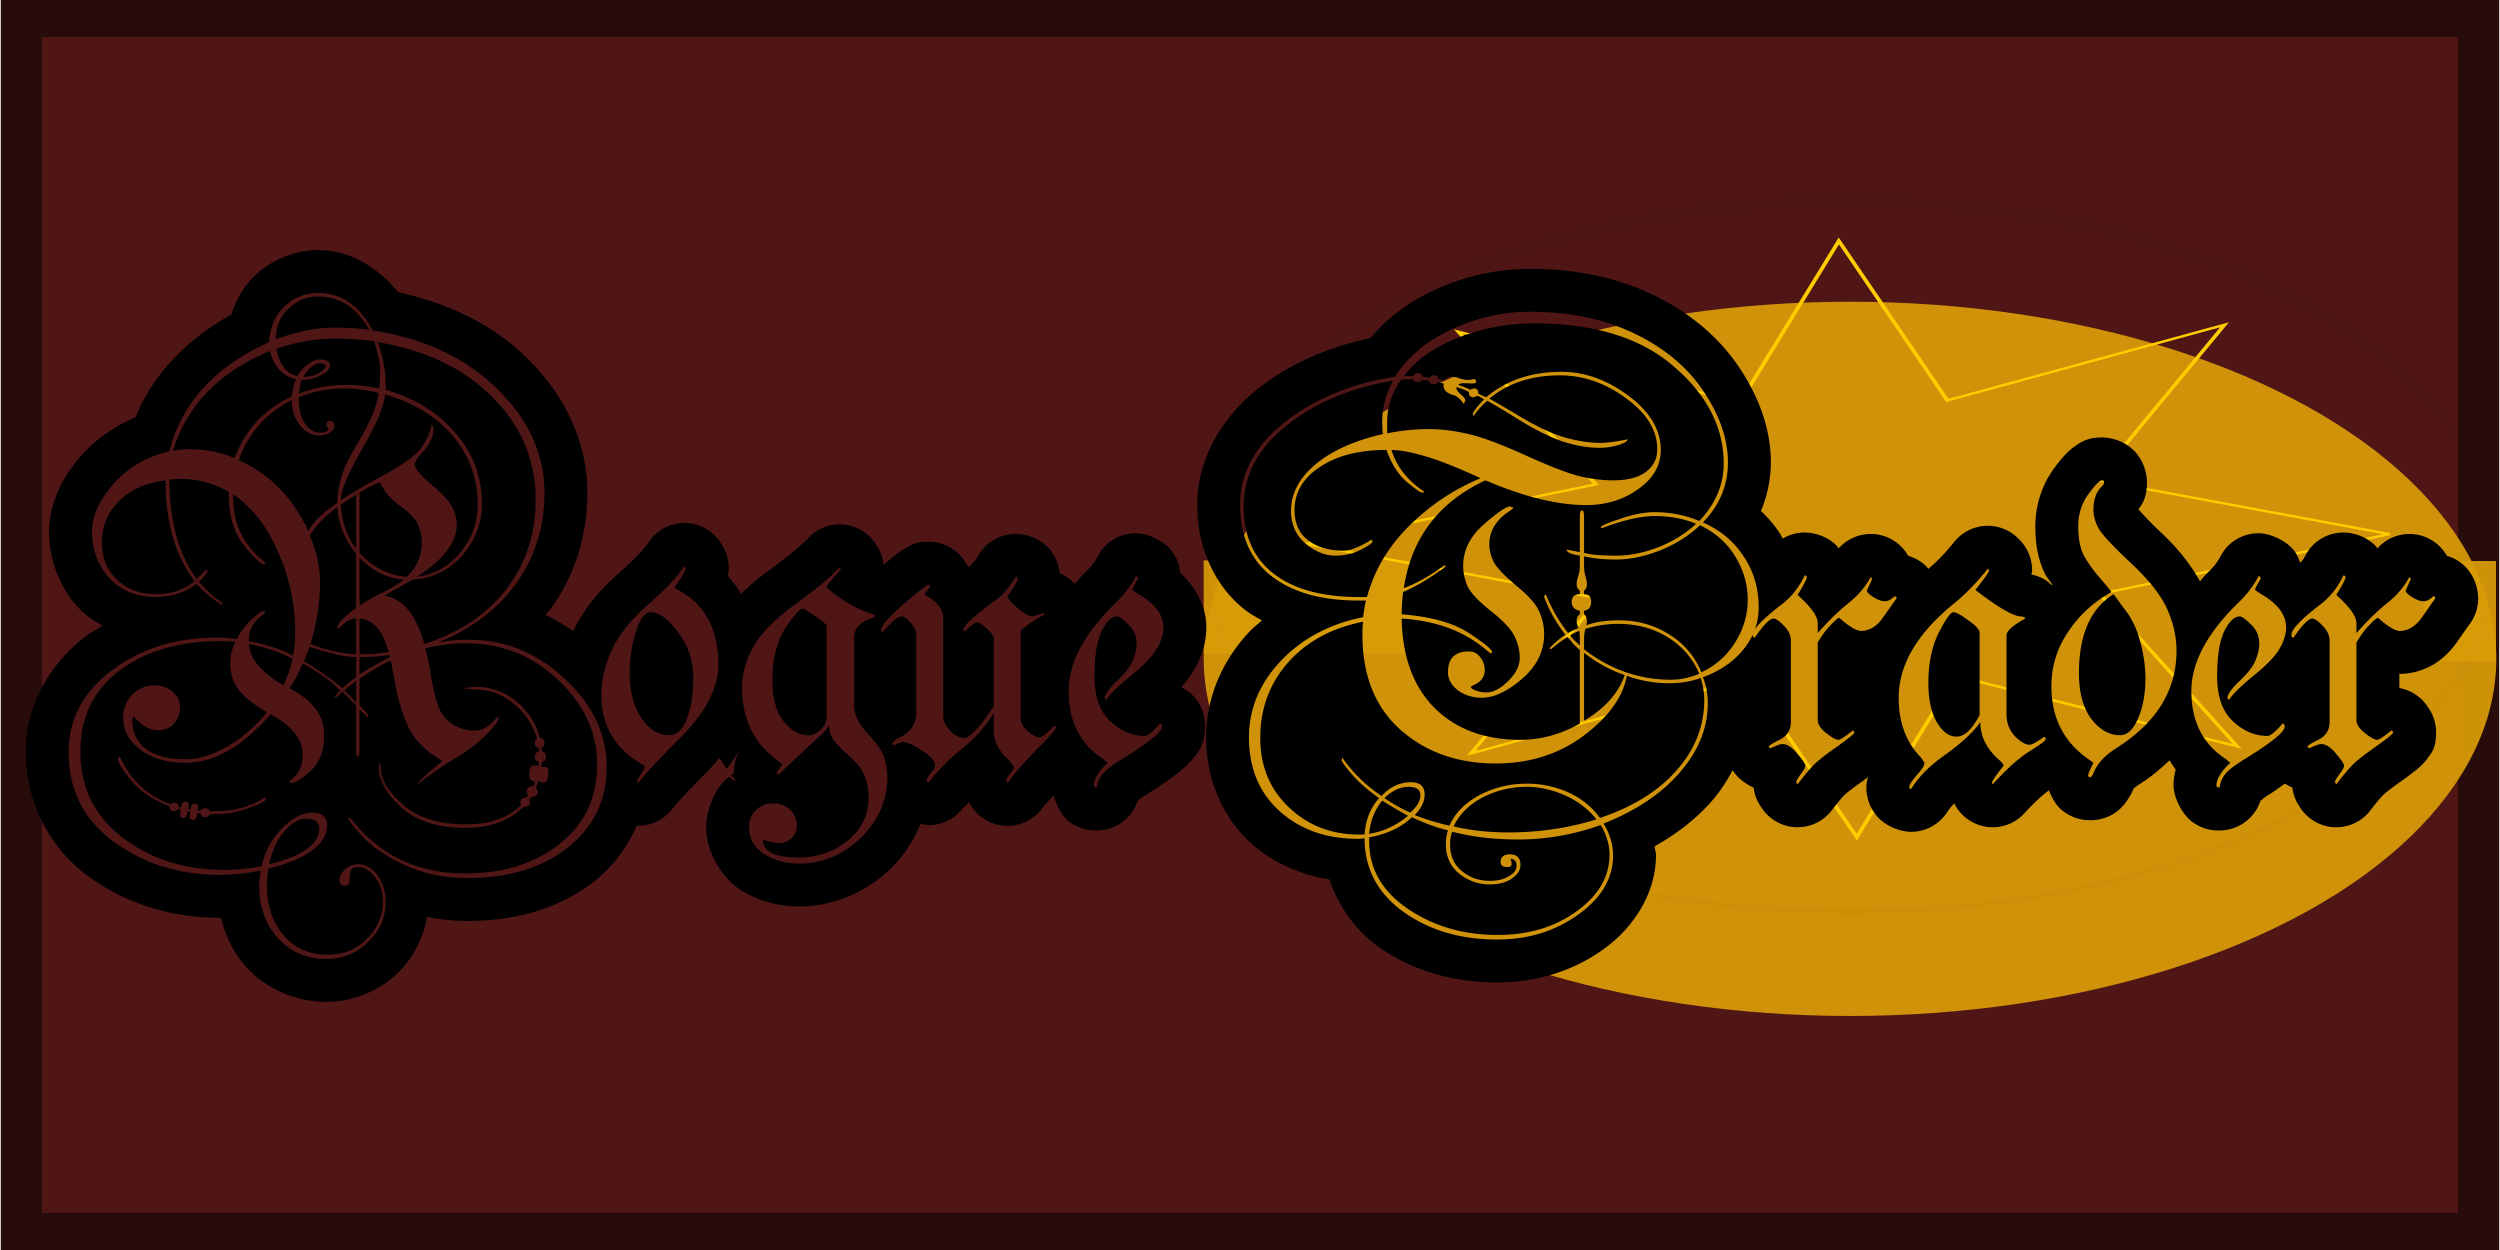 <?xml version="1.0" encoding="UTF-8" standalone="no"?>
<!-- Created with Inkscape (http://www.inkscape.org/) -->

<svg
   xmlns:osb="http://www.openswatchbook.org/uri/2009/osb"
   xmlns:dc="http://purl.org/dc/elements/1.1/"
   xmlns:cc="http://creativecommons.org/ns#"
   xmlns:rdf="http://www.w3.org/1999/02/22-rdf-syntax-ns#"
   xmlns:svg="http://www.w3.org/2000/svg"
   xmlns="http://www.w3.org/2000/svg"
   xmlns:xlink="http://www.w3.org/1999/xlink"
   xmlns:sodipodi="http://sodipodi.sourceforge.net/DTD/sodipodi-0.dtd"
   xmlns:inkscape="http://www.inkscape.org/namespaces/inkscape"
   width="500mm"
   height="250mm"
   viewBox="0 0 500 250"
   version="1.1"
   id="svg4044"
   inkscape:version="0.92.1 r15371"
   sodipodi:docname="Rogue trader title3 with colour and grey.svg">
  <defs
     id="defs4038">
    <linearGradient
       osb:paint="gradient"
       id="linearGradient3006">
      <stop
         id="stop3002"
         offset="0"
         style="stop-color:#ffbb00;stop-opacity:1;" />
      <stop
         id="stop3004"
         offset="1"
         style="stop-color:#ffbb00;stop-opacity:0;" />
    </linearGradient>
    <linearGradient
       osb:paint="solid"
       id="linearGradient2982">
      <stop
         id="stop2980"
         offset="0"
         style="stop-color:#000000;stop-opacity:1;" />
    </linearGradient>
    <linearGradient
       osb:paint="solid"
       id="linearGradient2948">
      <stop
         id="stop2946"
         offset="0"
         style="stop-color:#ffcc00;stop-opacity:1;" />
    </linearGradient>
    <linearGradient
       osb:paint="solid"
       id="linearGradient2826">
      <stop
         id="stop2824"
         offset="0"
         style="stop-color:#ffd42a;stop-opacity:1;" />
    </linearGradient>
    <linearGradient
       id="linearGradient1242"
       inkscape:collect="always">
      <stop
         id="stop1238"
         offset="0"
         style="stop-color:#000000;stop-opacity:1;" />
      <stop
         id="stop1240"
         offset="1"
         style="stop-color:#000000;stop-opacity:0;" />
    </linearGradient>
    <radialGradient
       gradientUnits="userSpaceOnUse"
       gradientTransform="matrix(1,0,0,0.503,0,66.376)"
       r="17.358"
       fy="133.681"
       fx="125"
       cy="133.681"
       cx="125"
       id="radialGradient1244"
       xlink:href="#linearGradient1242"
       inkscape:collect="always" />
    <meshgradient
       y="127.585"
       x="112.81"
       gradientUnits="userSpaceOnUse"
       id="meshgradient2952"
       inkscape:collect="always">
      <meshrow
         id="meshrow2954">
        <meshpatch
           id="meshpatch2956">
          <stop
             id="stop2958"
             style="stop-color:#ffffff;stop-opacity:1"
             path="c 6.732,-3.366  17.647,-3.366  24.38,0" />
          <stop
             id="stop2960"
             style="stop-color:#ffcc00;stop-opacity:1"
             path="c 6.732,3.366  6.732,8.824  0,12.191" />
          <stop
             id="stop2962"
             style="stop-color:#ffffff;stop-opacity:1"
             path="c -6.732,3.366  -17.647,3.366  -24.38,0" />
          <stop
             id="stop2964"
             style="stop-color:#ffcc00;stop-opacity:1"
             path="c -6.732,-3.366  -6.732,-8.824  0,-12.191" />
        </meshpatch>
      </meshrow>
    </meshgradient>
    <meshgradient
       y="-112.557"
       x="-114.993"
       gradientUnits="userSpaceOnUse"
       id="meshgradient3811"
       inkscape:collect="always">
      <meshrow
         id="meshrow3813">
        <meshpatch
           id="meshpatch3815">
          <stop
             id="stop3817"
             style="stop-color:#ffffff;stop-opacity:1"
             path="l -7.393,-3.365" />
          <stop
             id="stop3819"
             style="stop-color:#ffcc00;stop-opacity:1"
             path="l -2.83,-6.524" />
          <stop
             id="stop3821"
             style="stop-color:#ffffff;stop-opacity:1"
             path="l 0,0" />
          <stop
             id="stop3823"
             style="stop-color:#ffcc00;stop-opacity:1"
             path="l 10.223,9.889" />
        </meshpatch>
        <meshpatch
           id="meshpatch3825">
          <stop
             id="stop3827"
             path="l -2.594,7.697" />
          <stop
             id="stop3829"
             style="stop-color:#ffffff;stop-opacity:1"
             path="l -0.236,-14.221" />
          <stop
             id="stop3831"
             style="stop-color:#ffcc00;stop-opacity:1"
             path="l 0,0" />
        </meshpatch>
        <meshpatch
           id="meshpatch3833">
          <stop
             id="stop3835"
             path="l -2.848,-7.607" />
          <stop
             id="stop3837"
             style="stop-color:#ffcc00;stop-opacity:1"
             path="l 2.612,-6.615" />
          <stop
             id="stop3839"
             style="stop-color:#ffffff;stop-opacity:1"
             path="l 0,0" />
        </meshpatch>
        <meshpatch
           id="meshpatch3841">
          <stop
             id="stop3843"
             path="l -7.277,3.608" />
          <stop
             id="stop3845"
             style="stop-color:#ffffff;stop-opacity:1"
             path="l 9.889,-10.223" />
          <stop
             id="stop3847"
             style="stop-color:#ffcc00;stop-opacity:1"
             path="l 0,0" />
        </meshpatch>
        <meshpatch
           id="meshpatch3849">
          <stop
             id="stop3851"
             path="l 3.365,-7.393" />
          <stop
             id="stop3853"
             style="stop-color:#ffcc00;stop-opacity:1"
             path="l 6.524,-2.83" />
          <stop
             id="stop3855"
             style="stop-color:#ffffff;stop-opacity:1"
             path="l 0,0" />
        </meshpatch>
        <meshpatch
           id="meshpatch3857">
          <stop
             id="stop3859"
             path="l -7.697,-2.594" />
          <stop
             id="stop3861"
             style="stop-color:#ffffff;stop-opacity:1"
             path="l 14.221,-0.236" />
          <stop
             id="stop3863"
             style="stop-color:#ffcc00;stop-opacity:1"
             path="l 0,0" />
        </meshpatch>
        <meshpatch
           id="meshpatch3865">
          <stop
             id="stop3867"
             path="l 7.607,-2.848" />
          <stop
             id="stop3869"
             style="stop-color:#ffcc00;stop-opacity:1"
             path="l 6.615,2.612" />
          <stop
             id="stop3871"
             style="stop-color:#ffffff;stop-opacity:1"
             path="l 0,0" />
        </meshpatch>
        <meshpatch
           id="meshpatch3873">
          <stop
             id="stop3875"
             path="l -3.608,-7.277" />
          <stop
             id="stop3877"
             style="stop-color:#ffffff;stop-opacity:1"
             path="l 10.223,9.889" />
          <stop
             id="stop3879"
             style="stop-color:#ffcc00;stop-opacity:1"
             path="l 0,0" />
        </meshpatch>
        <meshpatch
           id="meshpatch3881">
          <stop
             id="stop3883"
             path="l 7.393,3.365" />
          <stop
             id="stop3885"
             style="stop-color:#ffcc00;stop-opacity:1"
             path="l 2.83,6.524" />
          <stop
             id="stop3887"
             style="stop-color:#ffffff;stop-opacity:1"
             path="l 0,0" />
        </meshpatch>
        <meshpatch
           id="meshpatch3889">
          <stop
             id="stop3891"
             path="l 2.594,-7.697" />
          <stop
             id="stop3893"
             style="stop-color:#ffffff;stop-opacity:1"
             path="l 0.236,14.221" />
          <stop
             id="stop3895"
             style="stop-color:#ffcc00;stop-opacity:1"
             path="l 0,0" />
        </meshpatch>
        <meshpatch
           id="meshpatch3897">
          <stop
             id="stop3899"
             path="l 2.848,7.607" />
          <stop
             id="stop3901"
             style="stop-color:#ffcc00;stop-opacity:1"
             path="l -2.612,6.615" />
          <stop
             id="stop3903"
             style="stop-color:#ffffff;stop-opacity:1"
             path="l 0,0" />
        </meshpatch>
        <meshpatch
           id="meshpatch3905">
          <stop
             id="stop3907"
             path="l 7.277,-3.608" />
          <stop
             id="stop3909"
             style="stop-color:#ffffff;stop-opacity:1"
             path="l -9.889,10.223" />
          <stop
             id="stop3911"
             style="stop-color:#ffcc00;stop-opacity:1"
             path="l 0,0" />
        </meshpatch>
        <meshpatch
           id="meshpatch3913">
          <stop
             id="stop3915"
             path="l -3.365,7.393" />
          <stop
             id="stop3917"
             style="stop-color:#ffcc00;stop-opacity:1"
             path="l -6.524,2.83" />
          <stop
             id="stop3919"
             style="stop-color:#ffffff;stop-opacity:1"
             path="l 0,0" />
        </meshpatch>
        <meshpatch
           id="meshpatch3921">
          <stop
             id="stop3923"
             path="l 7.697,2.594" />
          <stop
             id="stop3925"
             style="stop-color:#ffffff;stop-opacity:1"
             path="l -14.221,0.236" />
          <stop
             id="stop3927"
             style="stop-color:#ffcc00;stop-opacity:1"
             path="l 0,0" />
        </meshpatch>
        <meshpatch
           id="meshpatch3929">
          <stop
             id="stop3931"
             path="l -7.607,2.848" />
          <stop
             id="stop3933"
             style="stop-color:#ffcc00;stop-opacity:1"
             path="l -6.615,-2.612" />
          <stop
             id="stop3935"
             style="stop-color:#ffffff;stop-opacity:1"
             path="l 0,0" />
        </meshpatch>
        <meshpatch
           id="meshpatch3937">
          <stop
             id="stop3939"
             path="l 3.608,7.277" />
          <stop
             id="stop3941"
             style="stop-color:#ffffff;stop-opacity:1"
             path="l -10.223,-9.889" />
          <stop
             id="stop3943"
             style="stop-color:#ffcc00;stop-opacity:1"
             path="l 0,0" />
        </meshpatch>
      </meshrow>
    </meshgradient>
    <meshgradient
       inkscape:collect="always"
       id="meshgradient2683"
       gradientUnits="userSpaceOnUse"
       x="11.76"
       y="57.299">
      <meshrow
         id="meshrow2685">
        <meshpatch
           id="meshpatch2687">
          <stop
             path="c 75.281,0  150.562,0  225.843,0"
             style="stop-color:#ffffff;stop-opacity:1"
             id="stop2689" />
          <stop
             path="c 0,46.148  0,92.297  0,138.446"
             style="stop-color:#666666;stop-opacity:1"
             id="stop2691" />
          <stop
             path="c -75.281,0  -150.562,0  -225.843,0"
             style="stop-color:#ffffff;stop-opacity:1"
             id="stop2693" />
          <stop
             path="c 0,-46.148  0,-92.297  0,-138.446"
             style="stop-color:#666666;stop-opacity:1"
             id="stop2695" />
        </meshpatch>
      </meshrow>
    </meshgradient>
  </defs>
  <sodipodi:namedview
     id="base"
     pagecolor="#ffffff"
     bordercolor="#666666"
     borderopacity="1.0"
     inkscape:pageopacity="0.0"
     inkscape:pageshadow="2"
     inkscape:zoom="0.35000001"
     inkscape:cx="799.77142"
     inkscape:cy="274.90062"
     inkscape:document-units="mm"
     inkscape:current-layer="layer5"
     showgrid="false"
     showborder="true"
     inkscape:showpageshadow="false"
     inkscape:window-width="1920"
     inkscape:window-height="1018"
     inkscape:window-x="-8"
     inkscape:window-y="-8"
     inkscape:window-maximized="1" />
  <g
     inkscape:label="Layer 1"
     inkscape:groupmode="layer"
     id="layer1"
     transform="translate(0,-47)"
     style="display:inline"
     sodipodi:insensitive="true">
    <g
       id="g154">
      <rect
         y="46.512"
         x="0.158"
         height="250.976"
         width="499.685"
         id="rect4729"
         style="fill:#280b0b;stroke-width:0.328" />
      <rect
         y="54.401"
         x="8.388"
         height="235.197"
         width="483.223"
         id="rect4735"
         style="fill:#501616;stroke-width:0.318" />
      <g
         transform="matrix(1.069,0,0,1.069,236.419,34.545)"
         id="g4725">
        <g
           inkscape:label="Layer 1"
           id="layer1-4"
           transform="translate(0,-47)"
           style="display:inline" />
        <g
           id="layer2"
           inkscape:label="Layer 2">
          <g
             id="g4391"
             transform="matrix(7.014,0,0,7.751,-751.796,-843.887)">
            <g
               transform="translate(0,-9.843)"
               id="g3031"
               style="display:inline">
              <g
                 id="g2978"
                 style="fill:#d99c08;fill-opacity:0.93"
                 transform="translate(6.8664551e-4)">
                <g
                   id="g2972"
                   style="fill:#d99c08;fill-opacity:0.93">
                  <ellipse
                     style="fill:#d99c08;fill-opacity:0.93;stroke-width:0.239"
                     id="path317-64-9"
                     cx="125"
                     cy="136.124"
                     rx="17.239"
                     ry="8.62" />
                  <rect
                     style="fill:#d99c08;fill-opacity:0.93;stroke-width:0.265"
                     id="rect385"
                     width="6.222"
                     height="2.255"
                     x="107.76"
                     y="133.748" />
                </g>
                <rect
                   y="133.762"
                   x="140.3"
                   height="2.416"
                   width="1.931"
                   id="rect387"
                   style="fill:#d99c08;fill-opacity:0.93;stroke-width:0.265" />
              </g>
              <ellipse
                 style="opacity:1;fill:url(#meshgradient2952);fill-opacity:1;stroke:url(#radialGradient1244);stroke-width:0.239"
                 id="path317-64"
                 cx="125"
                 cy="133.681"
                 rx="17.239"
                 ry="8.62" />
            </g>
            <path
               transform="matrix(-1.016,0,0,-0.506,-2.277,61.432)"
               d="m -114.993,-112.557 -7.393,-3.365 -2.594,7.697 -2.848,-7.607 -7.277,3.608 3.365,-7.393 -7.697,-2.594 7.607,-2.848 -3.608,-7.277 7.393,3.365 2.594,-7.697 2.848,7.607 7.277,-3.608 -3.365,7.393 7.697,2.594 -7.607,2.848 z"
               inkscape:randomized="0"
               inkscape:rounded="0"
               inkscape:flatsided="false"
               sodipodi:arg2="1.1614875"
               sodipodi:arg1="0.7687884"
               sodipodi:r2="7.1116581"
               sodipodi:r1="14.223316"
               sodipodi:cy="-122.44562"
               sodipodi:cx="-125.21578"
               sodipodi:sides="8"
               id="path3037"
               style="opacity:1;fill:url(#meshgradient3811);fill-opacity:1;fill-rule:nonzero;stroke:#ffcc00;stroke-width:0.112;stroke-miterlimit:4;stroke-dasharray:none;stroke-dashoffset:0;stroke-opacity:1"
               sodipodi:type="star" />
          </g>
        </g>
        <g
           id="layer3"
           inkscape:label="Layer 3" />
      </g>
    </g>
  </g>
  <g
     inkscape:groupmode="layer"
     id="layer5"
     inkscape:label="layer2"
     style="display:inline">
    <g
       id="g248" />
    <path
       id="path266"
       style="fill:url(#meshgradient2683);stroke-width:0.265;fill-opacity:1"
       d="m 186.02,151.11 a 8.82,4.276 0 0 1 -8.82,4.276 8.82,4.276 0 0 1 -8.82,-4.276 8.82,4.276 0 0 1 8.82,-4.276 8.82,4.276 0 0 1 8.82,4.276 z m 33.409,-3.074 a 15.502,10.557 0 0 1 -15.502,10.557 15.502,10.557 0 0 1 -15.502,-10.557 15.502,10.557 0 0 1 15.502,-10.557 15.502,10.557 0 0 1 15.502,10.557 z m -38.487,12.428 a 17.105,15.769 0 0 1 -17.105,15.769 17.105,15.769 0 0 1 -17.105,-15.769 17.105,15.769 0 0 1 17.105,-15.769 17.105,15.769 0 0 1 17.105,15.769 z m -41.694,-16.036 a 10.958,12.294 0 0 1 -10.958,12.294 10.958,12.294 0 0 1 -10.958,-12.294 10.958,12.294 0 0 1 10.958,-12.294 10.958,12.294 0 0 1 10.958,12.294 z m 98.355,-20.045 a 12.294,11.493 0 0 1 -12.294,11.493 12.294,11.493 0 0 1 -12.294,-11.493 12.294,11.493 0 0 1 12.294,-11.493 12.294,11.493 0 0 1 12.294,11.493 z m -51.583,0.935 a 15.769,13.23 0 0 1 -15.769,13.23 15.769,13.23 0 0 1 -15.769,-13.23 15.769,13.23 0 0 1 15.769,-13.23 15.769,13.23 0 0 1 15.769,13.23 z m 27.529,0.668 a 19.511,12.294 0 0 1 -19.511,12.294 19.511,12.294 0 0 1 -19.511,-12.294 19.511,12.294 0 0 1 19.511,-12.294 19.511,12.294 0 0 1 19.511,12.294 z M 197.779,150.843 a 9.488,10.424 0 0 1 -9.488,10.424 9.488,10.424 0 0 1 -9.488,-10.424 9.488,10.424 0 0 1 9.488,-10.424 9.488,10.424 0 0 1 9.488,10.424 z m 36.349,-0.935 a 11.359,8.419 0 0 1 -11.359,8.419 11.359,8.419 0 0 1 -11.359,-8.419 11.359,8.419 0 0 1 11.359,-8.419 11.359,8.419 0 0 1 11.359,8.419 z m -90.872,-26.861 a 10.691,10.424 0 0 1 -10.691,10.424 10.691,10.424 0 0 1 -10.691,-10.424 10.691,10.424 0 0 1 10.691,-10.424 10.691,10.424 0 0 1 10.691,10.424 z m -22.317,30.736 A 35.146,28.999 0 0 1 85.794,182.782 35.146,28.999 0 0 1 50.648,153.783 35.146,28.999 0 0 1 85.794,124.784 a 35.146,28.999 0 0 1 35.146,28.999 z m -41.828,24.455 a 16.838,17.506 0 0 1 -16.838,17.506 16.838,17.506 0 0 1 -16.838,-17.506 16.838,17.506 0 0 1 16.838,-17.506 16.838,17.506 0 0 1 16.838,17.506 z m 2.94,-26.46 A 35.146,28.999 0 0 1 46.906,180.777 35.146,28.999 0 0 1 11.76,151.778 35.146,28.999 0 0 1 46.906,122.78 35.146,28.999 0 0 1 82.052,151.778 Z M 231.455,135.742 a 59.601,15.368 0 0 1 -59.601,15.368 59.601,15.368 0 0 1 -59.601,-15.368 59.601,15.368 0 0 1 59.601,-15.368 59.601,15.368 0 0 1 59.601,15.368 z M 74.835,108.347 A 30.602,23.252 0 0 1 44.233,131.6 30.602,23.252 0 0 1 13.631,108.347 30.602,23.252 0 0 1 44.233,85.095 30.602,23.252 0 0 1 74.835,108.347 Z m 35.347,-2.908 A 42.53,48.141 0 0 1 67.653,153.581 42.53,48.141 0 0 1 25.123,105.44 42.53,48.141 0 0 1 67.653,57.299 42.53,48.141 0 0 1 110.183,105.44 Z" />
  </g>
  <g
     inkscape:groupmode="layer"
     id="layer7"
     inkscape:label="layer3"
     style="display:inline"
     sodipodi:insensitive="true">
    <g
       aria-label="Rogue Trader"
       style="font-style:normal;font-variant:normal;font-weight:normal;font-stretch:extra-condensed;font-size:58.649px;line-height:1.25;font-family:Algerian;-inkscape-font-specification:'Algerian, Extra-Condensed';font-variant-ligatures:normal;font-variant-caps:normal;font-variant-numeric:normal;font-feature-settings:normal;text-align:start;letter-spacing:0px;word-spacing:0px;writing-mode:lr-tb;text-anchor:start;display:inline;fill:#000000;fill-opacity:1;stroke:none;stroke-width:4.322"
       id="text4048"
       transform="translate(2.138,-54.484)">
      <g
         inkscape:groupmode="layer"
         id="layer6"
         inkscape:label="Layer 3" />
      <g
         aria-label="Rogue Trader"
         style="font-style:normal;font-variant:normal;font-weight:normal;font-stretch:normal;font-size:144.561px;line-height:1.25;font-family:Parchment;-inkscape-font-specification:'Parchment, Normal';font-variant-ligatures:normal;font-variant-caps:normal;font-variant-numeric:normal;font-feature-settings:normal;text-align:start;letter-spacing:0px;word-spacing:0px;writing-mode:lr-tb;text-anchor:start;fill:#000000;fill-opacity:1;stroke:none;stroke-width:26.031"
         id="text12">
        <path
           id="path272"
           transform="matrix(0.265,0,0,0.265,-2.138,54.484)"
           style="font-style:normal;font-variant:normal;font-weight:normal;font-stretch:normal;font-size:144.561px;font-family:Parchment;-inkscape-font-specification:'Parchment, Normal';font-variant-ligatures:normal;font-variant-caps:normal;font-variant-numeric:normal;font-feature-settings:normal;text-align:start;writing-mode:lr-tb;text-anchor:start;fill:#000000;stroke-width:98.384"
           d="m 240.438,188.744 c -17.218,4.9e-4 -35.16,7.039 -47.736,18.896 -8.636,8.042 -14.492,18.565 -18.064,29.684 -33.34,18.682 -59.213,44.884 -72.379,77.725 -15.571,6.421 -29.637,16.074 -40.793,28.67 a 32.391,32.391 0 0 0 -0.021,0.023 c -14.292,16.167 -24.396,35.983 -24.396,57.734 0,20.479 7.673,41.241 21.473,56.449 5.365,5.912 11.959,10.465 18.957,14.334 -4.108,2.488 -8.369,4.704 -12.238,7.598 -28.144,21.051 -45.799,53.289 -45.799,87.562 0,37.136 17.349,72.057 47.098,93.861 0.004,0.003 0.009,0.004 0.014,0.008 28.374,20.832 62.829,31.352 99.457,31.352 0.218,0 0.438,-0.039 0.656,-0.039 3.49,13.661 9.589,26.572 19.002,37.051 15.106,16.816 38.112,26.486 60.643,26.486 19.73,0 39.873,-8.17 54.012,-21.955 11.429,-11.023 19.234,-26.255 21.932,-42.15 9.906,1.979 20.107,3.012 30.502,3.012 36.643,0 70.212,-9.514 96.238,-30.287 13.933,-11.121 24.474,-25.542 31.543,-41.539 a 32.391,32.391 0 0 0 26.316,-12.023 c 5.327,-6.623 13.954,-16.008 25.496,-27.381 4.027,-3.968 7.229,-7.852 10.719,-11.752 1.717,2.835 3.465,5.638 5.455,8.283 l 11.074,-15.93 a 32.391,32.391 0 0 0 -5.787,18.477 c 0,0.17 0.113,0.471 0.117,0.648 -0.755,0.517 -1.444,1.092 -2.162,1.646 0.855,1.004 2.026,1.705 2.922,2.674 0.095,0.671 0.212,1.309 0.355,2.021 l -4.6,-3.684 c -0.739,0.615 -1.613,1.103 -2.303,1.758 a 32.391,32.391 0 0 0 -0.59,0.582 c -9.618,9.618 -14.551,24.127 -14.551,36.238 7e-5,17.845 11.103,36.685 25.062,46.219 a 32.391,32.391 0 0 0 0.295,0.207 c 13.292,8.861 29.292,12.902 44.91,12.902 25.566,0 50.563,-10.698 69.006,-28.648 9.824,-9.562 17.404,-21.184 22.537,-33.773 2.096,0.365 4.498,1.064 6.098,1.064 a 32.391,32.391 0 0 0 25.121,-11.945 c 1.867,-2.295 3.464,-3.292 5.285,-5.314 a 32.391,32.391 0 0 0 1.033,1.713 l 1.062,1.602 a 32.391,32.391 0 0 0 53.033,1.344 c 2.171,-2.938 5.907,-6.668 8.746,-9.959 2.157,7.794 6.361,16.325 12.92,20.707 8.693,5.809 15.382,5.854 19.789,5.854 a 32.391,32.391 0 0 0 30.709,-22.219 c 1.655,-1.379 3.863,-3.284 7.221,-5.285 a 32.391,32.391 0 0 0 0.574,-0.355 c 9.912,-6.195 17.667,-11.439 24.287,-16.912 3.31,-2.736 6.356,-5.424 9.699,-9.537 3.343,-4.113 8.984,-9.656 8.984,-23.961 0,-4.407 -0.048,-11.067 -5.816,-19.74 -2.706,-4.069 -7.22,-7.548 -12.084,-10.186 3.391,-3.804 6.666,-7.656 9.434,-12.402 5.524,-9.351 9.529,-20.468 9.529,-32.643 0,-16.613 -8.58,-30.666 -19.738,-41.316 -0.445,-4.534 -1.576,-9.913 -6.363,-16.285 -6.494,-8.644 -19.37,-13.463 -27.092,-13.463 a 32.391,32.391 0 0 0 -28.967,17.9 c -1.533,3.066 -4.395,7.108 -9.346,11.811 a 32.391,32.391 0 0 0 -0.412,0.406 c -2.663,2.622 -4.789,5.43 -7.264,8.121 l -1.012,-1.012 a 32.391,32.391 0 0 0 -10.461,-6.992 c -0.71,-5.895 -2.677,-13.307 -9.064,-19.738 -7.891,-7.945 -18.233,-9.965 -24.176,-9.965 a 32.391,32.391 0 0 0 -27.771,15.723 c -3.178,5.297 -5.802,7.66 -6.451,8.121 a 32.391,32.391 0 0 0 -0.029,0.014 c -0.62,0.441 -0.928,0.779 -1.529,1.211 a 32.391,32.391 0 0 0 -1.852,-3.211 l -1.07,-1.602 a 32.391,32.391 0 0 0 -26.93,-14.387 c -9.626,0 -12.136,2.18 -14.469,3.27 -2.333,1.089 -3.685,1.936 -4.924,2.725 -2.478,1.577 -4.304,2.959 -6.363,4.561 -2.298,1.788 -5.466,4.567 -8.246,6.918 a 32.391,32.391 0 0 0 -5.174,-14.469 l -1.062,-1.602 a 32.391,32.391 0 0 0 -51.193,-3.609 c -2.211,2.487 -12.283,11.46 -27.498,22.617 -8.528,6.171 -16.026,12.391 -22.729,18.971 -2.936,-4.809 -6.206,-9.362 -9.943,-13.516 0.29,-1.807 0.709,-3.062 0.709,-6.016 a 32.391,32.391 0 0 0 -5.457,-17.998 l -1.07,-1.602 a 32.391,32.391 0 0 0 -54.359,0.775 c -1.66,2.644 -8.828,11.097 -20.596,21.414 l 0.186,-0.17 c -15.436,13.322 -27.801,27.918 -35.818,44.729 -0.09,0.188 -0.118,0.394 -0.207,0.582 -6.705,-4.758 -13.72,-8.819 -21.029,-12.305 1.467,-1.862 3.183,-3.514 4.561,-5.449 17.883,-25.126 27.078,-55.263 27.078,-86.803 0,-37.855 -16.853,-73.578 -45.473,-101.568 -25.787,-25.374 -59.356,-41.55 -97.492,-49.746 -14.749,-18.554 -36.401,-31.808 -59.896,-31.809 z m 913.998,14.143 c -24.875,0 -49.448,5.628 -72.564,16.33 a 32.391,32.391 0 0 0 -0.103,0.051 c -18.74,8.757 -34.938,20.883 -47.457,35.943 -31.626,6.679 -60.362,18.978 -84.428,37.779 a 32.391,32.391 0 0 0 -0.096,0.074 c -28.156,22.17 -46.225,53.979 -46.225,88.141 0,30.753 12.547,60.814 36.281,79.215 3.93,3.047 8.294,5.375 12.586,7.824 -3.133,2.748 -6.436,5.294 -9.316,8.334 -20.73,21.881 -32.885,50.349 -32.885,79.902 0,30.468 11.788,59.983 33.971,79.871 16.42,14.721 37.002,23.806 59.107,27.344 6.782,19.926 19.218,37.928 36.613,50.535 a 32.391,32.391 0 0 0 0.119,0.082 c 25.459,18.284 56.647,27.15 89.859,27.15 29.24,0 57.244,-8.401 80.248,-25.031 23.146,-16.563 39.641,-42.711 39.641,-70.844 0,-2.31 -0.797,-4.531 -1.02,-6.83 16.959,-9.575 31.913,-21.068 43.908,-35.062 5.934,-6.924 10.74,-14.52 14.979,-22.367 a 32.391,32.391 0 0 0 9.219,9.346 l 1.604,1.062 a 32.391,32.391 0 0 0 5.012,2.688 32.391,32.391 0 0 0 5.211,13.988 l 1.07,1.594 a 32.391,32.391 0 0 0 52.728,1.484 c 4.967,-6.57 8.918,-10.949 9.774,-11.76 0.864,-0.819 6.009,-5.001 13.568,-10.26 a 32.391,32.391 0 0 0 0.385,-0.273 c 1.432,-1.028 2.308,-1.776 3.557,-2.695 -0.436,2.367 -1.203,3.594 -1.203,7.322 0,5.054 0.84,13.548 7.856,21.955 7.016,8.407 18.928,12.031 25.865,12.031 a 32.391,32.391 0 0 0 26.391,-13.604 l 1.328,-1.869 a 32.391,32.391 0 0 0 0.836,-1.232 c 0.842,-1.307 2.425,-3.056 4.037,-4.797 l 0.066,0.133 a 32.391,32.391 0 0 0 52.914,7.322 c 8.225,-9.034 14.576,-14.437 18.543,-17.332 2.23,5.935 5.497,11.843 10.623,15.693 8.644,6.494 16.284,6.887 21.053,6.887 a 32.391,32.391 0 0 0 26.959,-14.438 l 1.602,-2.408 a 32.391,32.391 0 0 0 3.357,-6.564 c 0.066,-0.061 1.04,-1.454 4.947,-3.887 a 32.391,32.391 0 0 0 0.279,-0.178 c 8.143,-5.187 15.392,-11.266 22.125,-17.709 1.506,2.344 2.953,4.712 4.664,6.902 -0.918,3.659 -1.609,7.532 -1.609,12.031 0,8.611 6.299,22.324 14.992,28.133 8.694,5.809 15.384,5.854 19.791,5.854 a 32.391,32.391 0 0 0 30.709,-22.219 c 1.655,-1.379 3.863,-3.284 7.221,-5.285 a 32.391,32.391 0 0 0 0.574,-0.355 c 4.408,-2.755 7.157,-5.039 10.801,-7.521 l 0.553,0.369 a 32.391,32.391 0 0 0 5.014,2.688 32.391,32.391 0 0 0 5.152,13.906 l 1.062,1.596 a 32.391,32.391 0 0 0 52.787,1.564 c 4.967,-6.569 8.918,-10.949 9.774,-11.76 0.847,-0.802 6.009,-4.996 13.576,-10.26 a 32.391,32.391 0 0 0 0.385,-0.273 c 4.405,-3.16 7.827,-5.705 10.947,-8.283 1.56,-1.289 2.99,-2.472 5.057,-4.629 1.033,-1.078 2.242,-2.314 4.021,-4.945 1.779,-2.631 5.744,-6.079 5.744,-18.596 a 32.391,32.391 0 0 0 -5.455,-17.996 l -1.07,-1.602 a 32.391,32.391 0 0 0 -21.223,-13.879 v -10.756 c 0.175,0.001 0.259,0.053 0.435,0.053 8.96,0 17.583,-2.721 24.412,-6.562 a 32.391,32.391 0 0 0 0.545,-0.311 c 8.355,-4.915 14.274,-11.453 18.877,-18.203 l -0.17,0.25 c 2.751,-3.954 5.873,-8.387 9.367,-13.279 a 32.391,32.391 0 0 0 6.031,-18.824 c 0,-5.943 -1.992,-16.209 -9.885,-24.102 -4.253,-4.253 -9.073,-6.622 -13.656,-8.061 a 32.391,32.391 0 0 0 -0.324,-0.51 l -1.07,-1.602 a 32.391,32.391 0 0 0 -51.113,-3.5 c -0.596,-0.708 -1.003,-1.47 -1.684,-2.146 -7.945,-7.891 -18.151,-9.805 -24.02,-9.805 a 32.391,32.391 0 0 0 -29.307,18.596 c -1.005,2.135 -2.219,2.82 -3.277,4.26 -1.012,-2.798 -1.908,-5.597 -4.281,-8.777 -6.474,-8.677 -19.437,-13.547 -27.158,-13.547 a 32.391,32.391 0 0 0 -28.967,17.902 c -1.525,3.05 -4.395,7.1 -9.354,11.811 a 32.391,32.391 0 0 0 -0.412,0.406 c -2.003,1.972 -3.566,4.095 -5.463,6.105 -7.418,-13.225 -17.101,-25.313 -29.992,-37.367 -9.251,-8.65 -14.356,-14.669 -16.492,-16.883 3.324,-4.176 6.475,-9.735 6.475,-20.285 0,-5.944 -1.992,-16.209 -9.885,-24.102 -7.892,-7.892 -18.158,-9.885 -24.102,-9.885 -11.227,0 -16.349,3.884 -19.82,6.236 -3.471,2.352 -5.468,4.321 -7.301,6.201 -3.667,3.76 -6.402,7.332 -9.5,11.605 a 32.391,32.391 0 0 0 -0.09,0.117 c -8.807,12.267 -13.545,27.699 -13.545,42.639 0,11.916 1.365,23.453 6.769,35.033 a 32.391,32.391 0 0 0 0.582,1.189 c 1.479,2.859 3.773,5.36 5.521,8.082 -0.147,0.15 -0.258,0.33 -0.404,0.48 -2.278,-2.199 -4.514,-3.973 -6.416,-4.924 -3.783,-1.891 -6.59,-2.72 -8.969,-3.182 0.093,-1.448 0.457,-1.448 0.457,-3.336 a 32.391,32.391 0 0 0 -9.559,-22.98 l -1.07,-1.062 a 32.391,32.391 0 0 0 -48.16,2.797 c -6.881,8.637 -13.453,15.22 -19.576,20.309 -0.512,-0.595 -0.845,-1.243 -1.418,-1.816 -4.253,-4.253 -9.073,-6.622 -13.656,-8.061 a 32.391,32.391 0 0 0 -0.266,-0.422 l -1.062,-1.602 a 32.391,32.391 0 0 0 -51.164,-3.594 c -0.574,-0.68 -0.957,-1.416 -1.609,-2.068 -7.944,-7.944 -18.233,-9.877 -24.102,-9.877 a 32.391,32.391 0 0 0 -16.535,4.578 c -0.784,-1.32 -1.396,-2.735 -2.244,-4.018 -3.999,-6.204 -8.89,-11.72 -14.174,-16.852 4.829,-11.595 7.441,-24.09 7.441,-36.695 0,-25.034 -8.973,-49.39 -23.889,-71.656 -15.761,-23.527 -38.356,-42.001 -65.434,-54.922 l -0.029,-0.016 c -27.609,-13.255 -58.916,-19.443 -92.701,-19.443 z m -913.994,18.244 c 17.252,0 30.856,9.427 40.816,28.279 38.95,6.047 70.253,20.72 93.908,44.02 23.833,23.299 35.75,49.443 35.75,78.434 0,25.611 -7.026,48.287 -21.076,68.029 -14.051,19.742 -33.883,34.772 -59.494,45.088 6.759,-1.423 14.674,-2.135 23.744,-2.135 27.034,0 51.044,9.782 72.031,29.346 21.165,19.564 31.748,41.796 31.748,66.695 0,24.9 -9.694,45.087 -29.08,60.561 -19.386,15.473 -44.731,23.211 -76.033,23.211 -17.252,0 -32.903,-3.203 -46.953,-9.605 -13.873,-6.403 -24.544,-13.606 -32.014,-21.609 -7.292,-8.004 -10.939,-12.538 -10.939,-13.605 l 1.068,-1.066 1.334,1.6 c 21.343,27.212 49.977,40.818 85.904,40.818 28.813,0 52.556,-7.47 71.23,-22.41 18.853,-14.762 28.279,-34.77 28.279,-60.025 0,-23.655 -9.694,-44.732 -29.08,-63.229 -19.386,-18.675 -42.862,-28.012 -70.43,-28.012 -8.988,0 -19.028,1.225 -30.111,3.67 l 0.23,0.865 c 1.245,4.624 2.669,11.827 4.27,21.609 1.779,9.604 3.645,16.985 5.602,22.143 1.956,5.158 5.424,9.427 10.404,12.807 5.158,3.201 10.672,4.801 16.541,4.801 5.869,0 11.206,-3.023 16.008,-9.07 l 1.6,-1.6 0.801,1.066 c 0,1.956 -3.023,6.047 -9.07,12.271 -5.869,6.047 -13.784,12.095 -23.744,18.143 -9.96,6.047 -19.474,12.626 -28.545,19.74 10e-6,-0.889 1.779,-2.933 5.336,-6.135 3.557,-3.201 8.002,-6.937 13.338,-11.205 l -3.201,-2.4 c -10.493,-6.403 -17.964,-14.23 -22.41,-23.479 -4.269,-9.426 -7.469,-19.653 -9.604,-30.68 -1.956,-11.027 -3.201,-17.518 -3.734,-19.475 -6.936,3.201 -14.764,7.736 -23.479,13.605 v 20.275 c 4.446,4.446 6.67,7.204 6.67,8.271 l -0.533,1.066 c -2.668,-3.024 -4.714,-5.247 -6.137,-6.67 v 31.748 c 0,2.846 -0.445,4.268 -1.334,4.268 -0.889,0 -1.334,-1.422 -1.334,-4.268 V 532.467 c -1.779,-2.134 -5.246,-5.602 -10.404,-10.404 -1.779,1.779 -3.378,3.29 -4.801,4.535 l -1.068,-0.533 c 1.067,-1.601 2.491,-3.29 4.27,-5.068 -7.47,-7.47 -16.897,-14.228 -28.279,-20.275 -3.201,7.47 -6.492,13.694 -9.871,18.674 17.43,9.248 26.145,20.899 26.145,34.949 0,12.094 -3.378,21.164 -10.137,27.211 -6.581,6.225 -11.562,9.338 -14.941,9.338 l -1.6,-0.533 1.6,-1.867 c 5.869,-4.269 8.805,-10.494 8.805,-18.676 0,-11.916 -8.092,-22.143 -24.277,-30.68 -21.165,24.366 -42.597,36.549 -64.295,36.549 -13.873,0 -25.166,-3.29 -33.881,-9.871 -8.715,-6.581 -13.072,-14.583 -13.072,-24.01 0,-6.936 2.222,-12.718 6.668,-17.342 4.624,-4.802 10.405,-7.203 17.342,-7.203 5.158,0 9.605,1.601 13.34,4.803 3.735,3.024 5.602,6.848 5.602,11.473 0,5.158 -1.601,9.425 -4.803,12.805 -3.201,3.201 -7.024,4.803 -11.471,4.803 -6.047,0 -11.739,-2.935 -17.074,-8.805 l -1.867,-1.6 -0.801,2.668 c 0,9.604 3.558,16.985 10.672,22.143 7.114,4.98 17.073,7.469 29.879,7.469 9.248,0 19.475,-3.111 30.68,-9.336 11.205,-6.403 21.343,-15.119 30.414,-26.146 -10.849,-6.403 -18.23,-12.36 -22.143,-17.873 -3.735,-5.514 -5.604,-11.827 -5.604,-18.941 0,-5.158 1.246,-10.584 3.736,-16.275 -2.312,-0.356 -6.137,-0.533 -11.473,-0.533 -30.947,0 -56.291,7.47 -76.033,22.41 -19.564,14.762 -29.346,35.127 -29.346,61.094 0,26.678 10.581,48.198 31.746,64.561 21.165,16.363 46.954,24.545 77.367,24.545 8.537,0 17.698,-0.889 27.48,-2.668 3.024,-11.738 8.358,-21.432 16.006,-29.08 7.648,-7.648 15.208,-11.471 22.678,-11.471 7.292,0 10.938,3.29 10.938,9.871 0,6.936 -3.913,13.25 -11.738,18.941 -7.826,5.691 -18.676,10.138 -32.549,13.34 -0.711,5.691 -1.066,10.049 -1.066,13.072 0,15.118 4.18,27.568 12.539,37.35 8.359,9.782 19.475,14.672 33.348,14.672 11.738,0 21.61,-4 29.613,-12.004 8.004,-8.004 12.006,-17.52 12.006,-28.547 0,-6.759 -1.958,-12.717 -5.871,-17.875 -3.913,-5.158 -8.18,-7.736 -12.805,-7.736 -2.846,0 -4.625,0.802 -5.336,2.402 -0.711,1.601 -1.066,4.09 -1.066,7.469 0,2.846 -1.157,4.27 -3.469,4.27 -2.846,0 -4.268,-1.424 -4.268,-4.27 0,-2.846 1.422,-5.602 4.268,-8.27 3.024,-2.49 6.314,-3.736 9.871,-3.736 5.691,0 10.583,2.846 14.674,8.537 4.091,5.869 6.135,12.45 6.135,19.742 0,11.738 -4.445,21.877 -13.338,30.414 -8.715,8.537 -19.208,12.805 -31.48,12.805 -14.94,0 -27.124,-5.247 -36.551,-15.74 -9.426,-10.493 -14.139,-23.833 -14.139,-40.018 0,-2.134 0.355,-5.78 1.066,-10.938 -10.493,2.134 -20.72,3.201 -30.68,3.201 -30.769,0 -57.535,-8.358 -80.301,-25.076 -22.588,-16.541 -33.883,-39.129 -33.883,-67.764 0,-24.722 10.938,-45.264 32.814,-61.627 21.876,-16.363 48.11,-24.545 78.701,-24.545 3.913,0 8.982,0.357 15.207,1.068 3.557,-6.403 7.559,-11.562 12.006,-15.475 4.624,-3.913 7.38,-5.869 8.27,-5.869 l 1.602,1.068 -1.869,1.867 c -7.114,5.158 -10.67,11.294 -10.67,18.408 v 1.6 c 11.916,2.134 23.032,5.782 33.348,10.939 1.067,-6.047 1.6,-11.918 1.6,-17.609 0,-20.453 -4.178,-40.372 -12.537,-59.758 -8.181,-19.386 -19.654,-34.237 -34.416,-44.553 v 1.6 c 0,20.276 7.558,36.461 22.676,48.555 l 1.869,1.867 -1.068,1.068 c -2.312,0 -7.381,-4.802 -15.207,-14.406 -7.648,-9.604 -11.471,-22.321 -11.471,-38.15 v -2.135 c -11.383,-6.581 -23.3,-9.871 -35.75,-9.871 -4.091,0 -7.114,0.177 -9.07,0.533 0,30.947 6.848,55.936 20.543,74.967 1.779,-1.423 4.18,-3.824 7.203,-7.203 l 1.066,1.066 c 0,1.067 -2.134,3.825 -6.402,8.271 4.624,5.691 10.583,11.116 17.875,16.273 l -0.533,1.334 c -8.359,-5.336 -14.763,-10.672 -19.209,-16.008 -8.715,6.581 -19.031,9.871 -30.947,9.871 -14.584,0 -26.232,-4.802 -34.947,-14.406 -8.715,-9.604 -13.074,-21.165 -13.074,-34.682 0,-11.916 5.426,-24.011 16.275,-36.283 11.027,-12.45 25.076,-20.63 42.15,-24.543 9.248,-36.46 34.328,-63.939 75.234,-82.436 0.711,-11.383 4.624,-20.365 11.738,-26.945 7.114,-6.758 15.651,-10.139 25.611,-10.139 z m -0.535,2.668 c -8.537,0 -16.005,3.113 -22.408,9.338 -6.225,6.047 -9.338,13.695 -9.338,22.943 15.651,-5.869 30.412,-8.805 44.285,-8.805 9.071,0 17.785,0.534 26.145,1.602 -9.248,-16.718 -22.143,-25.078 -38.684,-25.078 z m 914.533,11.473 c 29.88,0 56.114,5.424 78.701,16.273 22.765,10.849 40.285,25.433 52.557,43.752 12.272,18.319 18.408,36.193 18.408,53.623 0,17.43 -6.314,32.548 -18.941,45.354 13.339,5.869 23.655,14.496 30.947,25.879 7.47,11.205 11.205,23.92 11.205,38.148 0,5.773 -0.934,11.281 -2.797,16.521 2.942,-4.379 9.64,-10.59 20.137,-18.654 7.292,-5.514 13.073,-12.806 17.342,-21.877 1.067,0 1.6,0.534 1.6,1.602 0,1.245 -2.311,5.602 -6.936,13.072 10.138,9.071 15.207,16.184 15.207,21.342 v 7.471 c 8.004,-9.071 15.651,-16.541 22.943,-22.41 7.47,-5.869 13.161,-12.54 17.074,-20.01 l 1.066,1.602 -4.002,8.803 c 0,1.067 1.601,2.668 4.803,4.803 3.379,2.134 6.313,3.201 8.803,3.201 2.312,10e-6 4.713,-1.244 7.203,-3.734 1.067,0 1.601,0.534 1.601,1.602 -3.557,4.98 -6.758,9.515 -9.604,13.605 -2.668,3.913 -5.514,6.759 -8.537,8.537 -2.846,1.601 -5.691,2.4 -8.537,2.4 -3.557,0 -9.071,-3.29 -16.541,-9.871 -0.889,0 -3.023,1.779 -6.402,5.336 -3.379,3.379 -6.67,7.826 -9.871,13.34 v 58.426 c 0,3.201 2.134,6.49 6.402,9.869 4.269,3.379 7.381,5.07 9.338,5.07 1.245,0 4.89,-2.401 10.938,-7.203 l 1.066,1.6 c 0,0.889 -4.09,4.269 -12.271,10.139 -8.181,5.691 -13.961,10.136 -17.34,13.338 -3.379,3.201 -7.826,8.448 -13.34,15.74 l -1.066,-1.6 c 0,-0.889 1.155,-2.935 3.467,-6.137 2.312,-3.024 3.469,-5.157 3.469,-6.402 0,-1.245 -2.046,-4.268 -6.137,-9.07 -3.913,-4.802 -7.648,-7.203 -11.205,-7.203 -1.601,0 -4.534,1.067 -8.803,3.201 l -1.601,-1.066 c 0,-0.889 2.758,-2.668 8.271,-5.336 5.691,-2.846 8.537,-7.293 8.537,-13.34 v -61.627 c 0,-3.913 -1.779,-7.648 -5.336,-11.205 -3.379,-3.557 -5.958,-5.336 -7.736,-5.336 -2.846,0 -7.56,4.802 -14.141,14.406 -1.067,0 -1.6,-0.71 -1.6,-2.133 0,-0.023 0.01,-0.049 0.01,-0.072 -1.731,3.722 -3.953,7.304 -6.678,10.742 -7.47,9.426 -17.786,16.542 -30.947,21.344 2.49,5.691 3.734,12.272 3.734,19.742 0,18.319 -6.936,35.571 -20.809,51.756 -13.873,16.185 -33.171,29.167 -57.892,38.949 4.802,7.648 7.203,15.653 7.203,24.012 0,17.252 -8.715,32.103 -26.145,44.553 -17.43,12.628 -37.883,18.941 -61.359,18.941 -27.745,0 -51.401,-7.026 -70.965,-21.076 -19.386,-14.051 -29.08,-32.547 -29.08,-55.49 -0.889,0.356 -2.666,0.533 -5.334,0.533 -23.655,0 -43.22,-6.936 -58.693,-20.809 -15.473,-13.873 -23.211,-32.459 -23.211,-55.758 0,-21.521 8.005,-40.731 24.012,-57.627 16.007,-16.896 36.727,-27.922 62.16,-33.08 0.711,-5.691 1.423,-9.871 2.135,-12.539 h -5.869 c -27.745,0 -49.534,-6.136 -65.363,-18.408 -15.829,-12.272 -23.742,-30.146 -23.742,-53.623 0,-24.01 11.293,-44.908 33.881,-62.693 22.766,-17.786 50.421,-29.168 82.969,-34.148 9.426,-14.94 23.655,-26.857 42.686,-35.75 19.208,-8.893 38.861,-13.338 58.959,-13.338 z m 3.469,8.803 c -19.92,0 -38.95,3.558 -57.092,10.672 -17.963,6.936 -31.747,16.628 -41.352,29.078 h 7.203 c 0.356,-1.423 1.602,-2.133 3.736,-2.133 1.601,0 2.668,0.889 3.201,2.668 l 5.601,0.799 c 0.534,-1.245 1.601,-1.867 3.201,-1.867 2.134,0 3.201,0.979 3.201,2.936 l 4.535,1.066 c 0.889,-1.956 2.758,-2.934 5.604,-2.934 1.779,0 3.825,0.445 6.137,1.334 2.312,0.711 4.356,1.066 6.135,1.066 1.067,0 2.756,-0.267 5.068,-0.801 l 1.068,1.867 c 0,1.067 -1.067,1.602 -3.201,1.602 l -5.869,-0.268 c -2.312,0 -3.824,0.445 -4.535,1.334 4.269,1.423 7.292,2.669 9.07,3.736 0.889,-0.711 1.867,-1.068 2.934,-1.068 2.134,0 3.201,1.334 3.201,4.002 l 5.869,2.668 c 15.118,-12.806 34.061,-19.209 56.826,-19.209 17.608,0 34.503,6.048 50.688,18.143 16.185,12.094 24.277,25.699 24.277,40.816 0,11.738 -5.691,21.61 -17.074,29.613 -11.205,8.003 -24.277,12.006 -39.217,12.006 -21.698,0 -47.043,-6.226 -76.033,-18.676 -35.393,16.541 -55.936,43.664 -61.627,81.369 9.96,-3.735 20.186,-9.514 30.68,-17.34 l 1.068,1.066 c -12.272,8.893 -23.033,15.296 -32.281,19.209 -0.711,6.403 -1.066,12.005 -1.066,16.807 22.232,1.779 39.127,6.493 50.688,14.141 11.739,7.648 17.608,12.45 17.608,14.406 l -1.066,1.066 -2.135,-1.602 c -16.896,-14.94 -38.593,-23.21 -65.094,-24.811 0.534,28.813 8.804,51.311 24.811,67.496 16.185,16.007 37.794,24.012 64.828,24.012 15.473,0 30.414,-4.092 44.82,-12.273 v -55.49 c -2.846,-2.49 -4.625,-4.179 -5.336,-5.068 -0.712,-1.067 -2.046,-2.668 -4.002,-4.803 -3.201,1.956 -7.381,5.069 -12.539,9.338 l -1.066,-0.801 c 4.269,-4.446 8.269,-7.825 12.004,-10.137 -4.802,-6.403 -8.715,-12.629 -11.738,-18.676 -2.846,-6.047 -4.268,-9.515 -4.268,-10.404 l 1.066,-1.602 1.066,2.135 c 4.269,10.138 9.605,19.209 16.008,27.213 0.889,-0.711 3.468,-1.958 7.736,-3.736 -0.889,-2.134 -1.334,-3.913 -1.334,-5.336 0,-2.312 0.802,-4.001 2.402,-5.068 v -2.668 c -4.091,-0.889 -6.137,-3.113 -6.137,-6.67 0,-3.913 2.046,-5.869 6.137,-5.869 v -2.668 c -1.601,-1.067 -2.402,-2.756 -2.402,-5.068 0,-1.423 0.357,-3.289 1.068,-5.602 0.889,-2.49 1.334,-5.158 1.334,-8.004 v -7.736 c -4.446,-0.711 -7.382,-1.601 -8.805,-2.668 -1.423,-1.245 -1.69,-1.867 -0.801,-1.867 l 9.605,1.867 V 389.471 c 0,-2.846 0.532,-4.268 1.6,-4.268 1.067,10e-6 1.602,1.422 1.602,4.268 v 27.746 c 4.624,1.423 12.805,2.135 24.543,2.135 9.782,0 20.098,-2.046 30.947,-6.137 11.027,-4.269 20.721,-10.227 29.08,-17.875 -9.248,-3.913 -19.742,-5.869 -31.48,-5.869 -10.138,0 -23.299,3.023 -39.484,9.07 l -1.066,-0.533 c 0,-1.067 4.89,-3.201 14.672,-6.402 9.782,-3.379 18.409,-5.068 25.879,-5.068 12.094,0 23.387,2.224 33.881,6.67 12.272,-12.983 18.408,-27.39 18.408,-43.219 0,-27.39 -12.54,-51.847 -37.617,-73.367 -24.9,-21.698 -60.026,-32.547 -105.379,-32.547 z m -904.93,11.473 c -14.762,0 -29.523,2.579 -44.285,7.736 2.134,11.916 7.381,18.762 15.74,20.541 2.312,-3.913 5.068,-6.936 8.27,-9.07 3.201,-2.312 5.959,-3.467 8.271,-3.467 5.336,0 8.004,1.512 8.004,4.535 0,2.668 -2.313,5.157 -6.938,7.469 -4.624,2.312 -9.426,3.469 -14.406,3.469 -0.711,1.779 -1.423,5.247 -2.135,10.404 11.027,-4.446 23.212,-6.67 36.551,-6.67 6.936,0 15.029,0.889 24.277,2.668 l 0.533,-10.404 c 0.356,-6.936 -1.156,-15.296 -4.535,-25.078 -8.715,-1.423 -18.498,-2.133 -29.348,-2.133 z m 32.016,2.668 c 4.091,10.316 6.135,21.786 6.135,34.414 v 1.602 c 22.232,6.403 39.841,17.341 52.824,32.814 13.161,15.296 19.742,32.992 19.742,53.09 0,14.584 -4.892,27.566 -14.674,38.949 -9.782,11.205 -22.322,17.341 -37.617,18.408 l -21.342,12.006 c 14.051,2.312 24.099,14.495 30.146,36.549 26.5,-8.537 47.133,-22.321 61.895,-41.352 14.762,-19.208 22.143,-41.797 22.143,-67.764 0,-29.524 -10.761,-55.134 -32.281,-76.832 -21.52,-21.876 -50.51,-35.838 -86.971,-41.885 z m -81.369,6.668 c -38.239,16.007 -62.606,41.086 -73.1,75.234 4.98,-0.711 8.982,-1.068 12.006,-1.068 12.628,0 24.098,2.224 34.414,6.67 8.359,-21.698 22.767,-37.171 43.221,-46.42 0.534,-4.98 1.6,-9.337 3.201,-13.072 -10.138,-2.49 -16.719,-9.605 -19.742,-21.344 z m 36.816,9.338 c -1.067,0 -2.846,0.889 -5.336,2.668 -2.312,1.779 -4.358,4.269 -6.137,7.471 4.802,0 8.804,-0.979 12.006,-2.936 3.201,-2.134 4.801,-3.823 4.801,-5.068 0,-1.423 -1.777,-2.135 -5.334,-2.135 z m 936.941,9.07 c -21.52,0 -39.305,5.869 -53.355,17.607 3.735,1.956 11.828,6.671 24.277,14.141 12.628,7.47 23.654,12.539 33.08,15.207 9.426,2.668 18.32,4.002 26.68,4.002 4.446,0 11.205,-0.889 20.275,-2.668 0,1.423 -2.313,2.845 -6.938,4.268 -4.624,1.423 -9.426,2.135 -14.406,2.135 -7.648,0 -16.008,-1.334 -25.078,-4.002 -9.071,-2.668 -20.274,-8.004 -33.613,-16.008 -13.161,-8.181 -21.788,-13.338 -25.879,-15.473 -3.379,2.846 -6.847,6.669 -10.404,11.471 l -0.533,-1.066 c 0,-1.779 2.846,-5.601 8.537,-11.471 -2.134,-1.423 -3.736,-2.312 -4.803,-2.668 l -3.201,1.066 c -2.312,0 -3.469,-1.334 -3.469,-4.002 -1.778,-1.067 -4.889,-2.312 -9.336,-3.734 -0.356,1.423 0.622,3.202 2.934,5.336 2.49,1.956 3.734,3.556 3.734,4.801 l -1.066,2.668 c -2.846,-3.913 -5.424,-6.134 -7.736,-6.668 -5.869,-1.601 -8.36,-4.536 -7.471,-8.805 l -4.535,-1.066 c -0.534,1.067 -1.601,1.6 -3.201,1.6 -2.134,0 -3.201,-0.889 -3.201,-2.668 l -5.604,-0.533 c -0.534,1.067 -1.601,1.602 -3.201,1.602 -1.778,0 -2.845,-0.712 -3.201,-2.135 h -2.934 c -3.024,0 -5.159,0.177 -6.404,0.533 -6.936,9.782 -10.404,20.453 -10.404,32.014 v 8.271 c 10.493,-2.134 21.077,-3.203 31.748,-3.203 8.715,0 18.229,1.157 28.545,3.469 10.493,2.312 25.167,7.736 44.02,16.273 18.853,8.537 32.726,13.874 41.619,16.008 8.893,1.956 17.073,2.934 24.543,2.934 10.849,0 19.119,-2.134 24.811,-6.402 5.691,-4.269 8.537,-9.96 8.537,-17.074 0,-14.228 -7.825,-27.033 -23.477,-38.416 -15.651,-11.561 -32.281,-17.342 -49.889,-17.342 z m -126.188,4.002 c -31.836,5.336 -58.604,16.631 -80.303,33.883 -21.521,17.252 -32.279,37.615 -32.279,61.092 0,22.232 7.648,39.219 22.943,50.957 15.296,11.561 36.46,17.34 63.494,17.34 h 6.67 c 5.336,-19.92 15.829,-37.704 31.48,-53.355 15.651,-15.651 33.703,-27.746 54.156,-36.283 -29.524,-13.873 -51.935,-20.988 -67.23,-21.344 3.913,12.272 11.65,22.411 23.211,30.414 l 1.867,1.334 -1.6,0.533 c -1.423,0 -5.425,-2.756 -12.006,-8.27 -6.403,-5.514 -11.472,-13.518 -15.207,-24.012 -20.631,0 -37.349,4.27 -50.154,12.807 -12.806,8.359 -19.209,19.208 -19.209,32.547 0,10.138 3.468,17.786 10.404,22.943 6.936,5.158 15.651,7.736 26.145,7.736 5.513,0 12.629,-2.756 21.344,-8.27 l 1.066,1.066 c 0,1.245 -2.936,3.381 -8.805,6.404 -5.869,3.024 -12.271,4.535 -19.207,4.535 -8.004,0 -15.651,-3.113 -22.943,-9.338 -7.114,-6.225 -10.672,-14.407 -10.672,-24.545 0,-12.983 6.136,-24.632 18.408,-34.947 12.272,-10.316 29.257,-17.963 50.955,-22.943 -0.356,-1.601 -0.533,-4.714 -0.533,-9.338 0,-10.316 2.668,-20.632 8.004,-30.947 z m -790.213,5.869 c -13.161,0 -24.989,2.224 -35.482,6.67 0,8.537 1.512,15.118 4.535,19.742 3.201,4.624 7.026,6.936 11.473,6.936 3.913,0 6.047,-0.889 6.402,-2.668 l -1.6,-2.666 c 0,-2.312 0.889,-3.469 2.668,-3.469 2.312,0 3.467,1.334 3.467,4.002 0,1.423 -1.067,2.934 -3.201,4.535 -2.134,1.601 -4.713,2.4 -7.736,2.4 -6.047,0 -11.116,-2.579 -15.207,-7.736 -4.091,-5.336 -6.135,-11.649 -6.135,-18.941 -19.386,9.782 -32.726,24.9 -40.018,45.354 23.299,10.316 40.816,28.19 52.555,53.623 3.913,-7.292 11.206,-14.407 21.877,-21.344 0.178,-6.225 1.157,-12.626 2.936,-19.207 1.779,-6.581 6.581,-16.364 14.406,-29.348 7.826,-13.161 12.448,-24.632 13.871,-34.414 -8.893,-2.312 -17.163,-3.469 -24.811,-3.469 z m 29.613,4.535 c -0.711,8.715 -6.491,22.499 -17.34,41.352 -10.849,18.853 -16.186,31.659 -16.008,38.418 6.759,-4.624 17.43,-10.85 32.014,-18.676 14.584,-8.004 23.921,-14.672 28.012,-20.008 4.269,-5.513 7.026,-11.382 8.271,-17.607 1.067,0 1.6,0.532 1.6,1.6 0,6.225 -2.401,12.006 -7.203,17.342 -4.624,5.158 -6.936,8.448 -6.936,9.871 0,3.379 4.002,8.447 12.006,15.205 8.181,6.581 13.516,12.272 16.006,17.074 2.49,4.624 3.734,9.161 3.734,13.607 0,13.339 -10.049,26.499 -30.146,39.482 13.339,-1.779 24.277,-7.915 32.814,-18.408 8.715,-10.671 13.072,-22.587 13.072,-35.748 0,-20.098 -6.224,-37.439 -18.674,-52.023 -12.45,-14.762 -29.524,-25.256 -51.223,-31.48 z m -165.672,64.828 c -14.94,1.956 -26.678,7.203 -35.215,15.74 -8.537,8.537 -12.807,18.943 -12.807,31.215 0,11.383 3.825,20.72 11.473,28.012 7.648,7.292 17.517,10.938 29.611,10.938 11.205,0 20.809,-3.29 28.812,-9.871 -14.584,-19.208 -21.875,-44.553 -21.875,-76.033 z m 1461.439,0 c 1.067,0 1.6,0.534 1.6,1.602 0,0.889 -0.622,1.956 -1.867,3.201 -4.091,3.913 -6.137,9.782 -6.137,17.607 0,4.269 1.246,8.803 3.736,13.605 2.668,4.802 10.848,13.606 24.543,26.412 13.695,12.806 22.854,24.456 27.479,34.949 4.624,10.493 6.938,20.897 6.938,31.213 0,29.702 -14.941,54.069 -44.82,73.1 -9.426,5.869 -15.473,12.538 -18.141,20.008 l -1.602,2.402 c -1.423,0 -2.135,-0.534 -2.135,-1.602 0,-0.889 1.334,-4.002 4.002,-9.338 l -2.934,-2.133 c -19.208,-12.983 -28.812,-31.569 -28.812,-55.758 0,-14.762 4.18,-28.368 12.539,-40.818 8.359,-12.628 19.297,-22.677 32.814,-30.146 -1.778,-2.49 -5.159,-6.58 -10.139,-12.271 -4.802,-5.691 -8.537,-11.118 -11.205,-16.275 -2.49,-5.336 -3.734,-12.449 -3.734,-21.342 0,-8.893 2.489,-16.808 7.469,-23.744 5.158,-7.114 8.628,-10.672 10.406,-10.672 z m -1299.502,1.602 c -1.779,0 -6.938,2.579 -15.475,7.736 v 45.354 c 9.782,10.849 21.61,16.896 35.482,18.141 7.648,-7.114 11.473,-15.739 11.473,-25.877 0,-4.624 -0.979,-9.159 -2.936,-13.605 -1.956,-4.446 -6.491,-9.161 -13.605,-14.141 -7.114,-5.158 -12.094,-11.027 -14.939,-17.607 z m -18.143,9.338 -11.471,7.203 c 0.534,12.628 4.356,23.743 11.471,33.348 z m 871.049,8.803 2.668,1.068 -2.402,1.867 c -10.671,6.759 -16.006,15.296 -16.006,25.611 0,4.269 1.067,8.626 3.201,13.072 2.134,4.269 7.736,10.227 16.807,17.875 9.248,7.47 15.117,14.049 17.607,19.74 2.49,5.513 3.736,11.205 3.736,17.074 0,12.983 -5.604,24.279 -16.809,33.883 -11.027,9.426 -21.076,14.139 -30.146,14.139 -6.936,0 -12.983,-1.867 -18.141,-5.602 -4.98,-3.913 -7.471,-8.45 -7.471,-13.607 0,-10.493 5.247,-15.74 15.74,-15.74 3.557,0 6.403,1.424 8.537,4.27 2.312,2.846 3.469,6.136 3.469,9.871 0,5.158 -2.936,8.981 -8.805,11.471 l -1.6,1.068 c 0,1.067 1.334,2.044 4.002,2.934 2.668,0.889 5.157,1.334 7.469,1.334 5.336,0 10.85,-2.846 16.541,-8.537 5.869,-5.691 8.805,-11.56 8.805,-17.607 0,-5.336 -1.246,-10.582 -3.736,-15.74 -2.312,-5.336 -8.181,-11.739 -17.607,-19.209 -9.426,-7.47 -15.383,-13.694 -17.873,-18.674 -2.312,-5.158 -3.469,-10.405 -3.469,-15.74 0,-11.738 5.157,-22.142 15.473,-31.213 10.316,-9.071 16.986,-13.607 20.01,-13.607 z m -885.188,0.533 c -8.181,5.514 -15.117,12.629 -20.809,21.344 5.158,11.916 7.736,23.921 7.736,36.016 0,14.584 -2.401,29.88 -7.203,45.887 11.916,4.624 23.387,7.203 34.414,7.736 v -26.945 c -4.446,0 -8.804,2.58 -13.072,7.738 l -1.066,-1.068 c 0,-2.846 4.712,-7.736 14.139,-14.672 V 417.75 C 260.004,407.079 255.292,395.429 254.58,382.801 Z M 1283.029,396.408 c -8.715,8.181 -18.941,14.583 -30.68,19.207 -11.561,4.446 -22.499,6.67 -32.814,6.67 -9.071,0 -17.073,-0.8 -24.01,-2.4 v 7.203 c 0,2.846 0.355,5.514 1.066,8.004 0.711,2.312 1.066,4.179 1.066,5.602 0,2.312 -0.71,4.001 -2.133,5.068 v 2.668 c 3.557,0 5.336,1.956 5.336,5.869 0,3.735 -1.779,5.959 -5.336,6.67 v 2.668 c 1.423,1.067 2.133,2.756 2.133,5.068 0,1.423 -0.177,2.492 -0.533,3.203 6.758,-2.49 14.941,-3.736 24.545,-3.736 14.229,0 26.945,3.558 38.15,10.672 11.205,6.936 19.297,16.451 24.277,28.545 10.671,-4.98 19.119,-12.448 25.344,-22.408 6.403,-10.138 9.604,-20.898 9.604,-32.281 0,-11.561 -3.111,-22.409 -9.336,-32.547 -6.225,-10.316 -15.119,-18.231 -26.68,-23.744 z M 271.387,420.951 v 36.283 c 4.624,-3.379 10.138,-6.58 16.541,-9.604 6.581,-3.201 12.184,-6.582 16.809,-10.139 -12.806,-1.245 -23.923,-6.759 -33.35,-16.541 z m 245.174,6.137 1.068,1.602 c 0,1.601 -2.846,6.491 -8.537,14.672 l 2.668,1.867 c 20.276,10.671 30.412,29.614 30.412,56.826 0,8.181 -2.401,17.074 -7.203,26.678 -4.802,9.426 -13.25,20.097 -25.344,32.014 -12.094,11.916 -21.431,21.965 -28.012,30.146 l -1.068,-1.6 c 4.091,-6.047 6.137,-9.694 6.137,-10.939 l -3.201,-2.135 c -19.742,-11.738 -29.613,-28.99 -29.613,-51.756 0,-11.561 2.756,-23.121 8.27,-34.682 5.514,-11.561 14.763,-22.944 27.746,-34.148 12.983,-11.383 21.876,-20.897 26.678,-28.545 z m 117.119,1.066 1.066,1.602 c -7.292,7.826 -10.938,12.183 -10.938,13.072 0,0.889 3.823,4.002 11.471,9.338 7.826,5.336 16.275,9.336 25.346,12.004 0,0.889 -1.424,1.868 -4.27,2.936 -7.826,2.846 -11.738,7.558 -11.738,14.139 v 51.223 c 0,6.758 3.38,13.784 10.139,21.076 6.758,7.114 10.936,13.161 12.537,18.141 1.601,4.802 2.402,9.604 2.402,14.406 0,17.786 -6.671,33.171 -20.01,46.154 -13.339,12.983 -28.812,19.475 -46.42,19.475 -10.493,0 -19.475,-2.489 -26.945,-7.469 -7.292,-4.98 -10.938,-11.473 -10.938,-19.477 0,-5.514 1.689,-9.959 5.068,-13.338 3.557,-3.379 7.914,-5.07 13.072,-5.07 5.158,0 9.427,1.601 12.807,4.803 3.379,3.201 5.068,7.204 5.068,12.006 0,3.735 -1.334,6.848 -4.002,9.338 -2.49,2.49 -5.513,3.734 -9.07,3.734 -3.735,0 -7.915,-0.889 -12.539,-2.668 0,9.071 8.982,13.605 26.945,13.605 14.228,0 26.589,-4.268 37.082,-12.805 10.493,-8.537 15.74,-19.388 15.74,-32.549 0,-5.336 -0.977,-10.67 -2.934,-16.006 -1.956,-5.158 -6.314,-10.672 -13.072,-16.541 -6.581,-5.869 -10.583,-10.316 -12.006,-13.34 -1.245,-3.024 -1.867,-6.047 -1.867,-9.07 0,1.601 -2.756,4.891 -8.27,9.871 -5.514,4.98 -15.385,14.229 -29.613,27.746 -1.067,0 -1.602,-0.534 -1.602,-1.602 l 4.27,-6.135 -2.668,-2.135 c -18.497,-12.983 -27.746,-31.569 -27.746,-55.758 0,-10.316 2.846,-20.542 8.537,-30.68 5.691,-10.316 16.54,-21.254 32.547,-32.814 16.007,-11.738 26.857,-20.81 32.549,-27.213 z m 866.512,1.068 1.066,1.066 c 0,1.245 -3.468,6.225 -10.404,14.939 17.074,13.161 28.547,19.832 34.416,20.01 2.134,0.178 3.201,0.71 3.201,1.6 -9.426,5.158 -14.141,9.427 -14.141,12.807 v 58.959 c 0,6.936 2.136,12.628 6.404,17.074 4.269,4.269 7.914,6.402 10.938,6.402 1.778,0 5.424,-1.956 10.938,-5.869 0.889,0 1.334,0.534 1.334,1.602 0,1.067 -4,4.09 -12.004,9.07 -7.826,4.802 -17.165,13.16 -28.014,25.076 l -0.533,-1.066 c 0,-1.423 2.935,-5.78 8.805,-13.072 0,-0.889 -1.334,-2.491 -4.002,-4.803 -9.071,-8.181 -13.607,-17.518 -13.607,-28.012 -5.336,7.648 -14.495,16.095 -27.479,25.344 -10.493,7.47 -18.319,15.207 -23.477,23.211 l -1.334,1.867 c -0.889,0 -1.334,-0.532 -1.334,-1.6 0,-1.423 1.869,-4.358 5.604,-8.805 3.913,-4.269 5.869,-7.381 5.869,-9.338 l -2.668,-4.002 c -11.205,-11.383 -16.809,-26.411 -16.809,-45.086 0,-24.9 13.963,-48.643 41.887,-71.23 8.537,-6.936 16.985,-15.651 25.344,-26.145 z m 268.385,5.068 c 1.067,0 1.6,0.534 1.6,1.602 0,1.245 -2.311,5.602 -6.936,13.072 10.138,9.071 15.205,16.184 15.205,21.342 v 7.471 c 8.004,-9.071 15.651,-16.541 22.943,-22.41 7.47,-5.869 13.161,-12.54 17.074,-20.01 l 1.068,1.602 -4.002,8.803 c 0,1.067 1.601,2.668 4.803,4.803 3.379,2.134 6.313,3.201 8.803,3.201 2.312,10e-6 4.713,-1.244 7.203,-3.734 1.067,0 1.602,0.534 1.602,1.602 -3.557,4.98 -6.76,9.515 -9.605,13.605 -2.668,3.913 -5.514,6.759 -8.537,8.537 -2.846,1.601 -5.691,2.4 -8.537,2.4 -3.557,0 -9.069,-3.29 -16.539,-9.871 -0.889,0 -3.025,1.779 -6.404,5.336 -3.379,3.379 -6.67,7.826 -9.871,13.34 v 58.426 c 0,3.201 2.136,6.49 6.404,9.869 4.269,3.379 7.38,5.07 9.336,5.07 1.245,0 4.892,-2.401 10.94,-7.203 l 1.066,1.6 c 0,0.889 -4.09,4.269 -12.271,10.139 -8.181,5.691 -13.963,10.136 -17.342,13.338 -3.379,3.201 -7.824,8.448 -13.338,15.74 l -1.068,-1.6 c 0,-0.889 1.157,-2.935 3.469,-6.137 2.312,-3.024 3.469,-5.157 3.469,-6.402 0,-1.245 -2.046,-4.268 -6.137,-9.07 -3.913,-4.802 -7.648,-7.203 -11.205,-7.203 -1.601,0 -4.534,1.067 -8.803,3.201 l -1.601,-1.066 c 0,-0.889 2.756,-2.668 8.27,-5.336 5.691,-2.846 8.537,-7.293 8.537,-13.34 v -61.627 c 0,-3.913 -1.777,-7.648 -5.334,-11.205 -3.379,-3.557 -5.96,-5.336 -7.738,-5.336 -2.846,0 -7.558,4.802 -14.139,14.406 -1.067,0 -1.602,-0.71 -1.602,-2.133 0,-4.091 7.293,-11.738 21.877,-22.943 7.292,-5.514 13.073,-12.806 17.342,-21.877 z m -911.332,0.533 c 1.067,0 1.6,0.712 1.6,2.135 -2.846,4.624 -4.268,7.38 -4.268,8.27 l 4.268,2.936 c 12.806,7.292 19.209,15.74 19.209,25.344 0,5.158 -1.689,10.582 -5.068,16.273 -3.201,5.514 -9.515,12.094 -18.941,19.742 -9.249,7.47 -15.652,13.696 -19.209,18.676 l -1.066,-1.068 c 0,-3.024 3.023,-7.381 9.07,-13.072 6.225,-5.869 10.225,-11.026 12.004,-15.473 1.956,-4.446 2.936,-8.804 2.936,-13.072 0,-5.514 -2.046,-10.228 -6.137,-14.141 -4.091,-4.091 -6.936,-6.135 -8.537,-6.135 -4.091,0 -8.003,3.735 -11.738,11.205 -3.557,7.47 -5.336,18.853 -5.336,34.148 0,14.94 3.913,26.143 11.738,33.613 8.004,7.47 16.72,11.205 26.146,11.205 2.312,0 6.135,-3.113 11.471,-9.338 1.067,0 1.602,0.802 1.602,2.402 0,3.735 -9.249,11.383 -27.746,22.943 -9.248,5.514 -15.03,9.871 -17.342,13.072 -2.312,3.201 -3.646,6.492 -4.002,9.871 -1.601,0 -2.4,-0.534 -2.4,-1.602 0,-4.802 3.468,-10.494 10.404,-17.074 l -3.467,-2.934 c -17.252,-11.205 -25.879,-28.279 -25.879,-51.223 0,-21.165 11.56,-43.131 34.682,-65.896 7.114,-6.758 12.451,-13.694 16.008,-20.809 z m 847.303,0 c 1.067,0 1.601,0.712 1.601,2.135 -2.846,4.624 -4.269,7.38 -4.269,8.27 l 4.269,2.936 c 12.806,7.292 19.207,15.74 19.207,25.344 0,5.158 -1.689,10.582 -5.068,16.273 -3.201,5.514 -9.515,12.094 -18.941,19.742 -9.248,7.47 -15.652,13.696 -19.209,18.676 l -1.066,-1.068 c 0,-3.024 3.023,-7.381 9.07,-13.072 6.225,-5.869 10.227,-11.026 12.006,-15.473 1.956,-4.446 2.934,-8.804 2.934,-13.072 0,-5.514 -2.044,-10.228 -6.135,-14.141 -4.091,-4.091 -6.936,-6.135 -8.537,-6.135 -4.091,0 -8.003,3.735 -11.738,11.205 -3.557,7.47 -5.336,18.853 -5.336,34.148 0,14.94 3.913,26.143 11.738,33.613 8.004,7.47 16.718,11.205 26.145,11.205 2.312,0 6.137,-3.113 11.473,-9.338 1.067,0 1.6,0.802 1.6,2.402 0,3.735 -9.249,11.383 -27.746,22.943 -9.248,5.514 -15.028,9.871 -17.34,13.072 -2.312,3.201 -3.646,6.492 -4.002,9.871 -1.601,0 -2.4,-0.534 -2.4,-1.602 0,-4.802 3.468,-10.494 10.404,-17.074 l -3.469,-2.934 c -17.252,-11.205 -25.877,-28.279 -25.877,-51.223 0,-21.165 11.56,-43.131 34.682,-65.896 7.114,-6.758 12.449,-13.694 16.006,-20.809 z m -938.01,0.533 c 1.067,0 1.602,0.534 1.602,1.602 0,1.245 -2.58,5.602 -7.738,13.072 0,1.423 2.491,4.358 7.471,8.805 4.98,4.269 8.893,6.402 11.738,6.402 l 7.736,-2.668 1.068,1.066 c -12.094,6.936 -18.143,11.471 -18.143,13.605 v 65.096 c 0,3.201 1.869,6.402 5.604,9.604 3.735,3.024 6.581,4.537 8.537,4.537 2.134,0 5.957,-3.025 11.471,-9.072 l 1.068,1.602 c 0,1.423 -4.625,6.759 -13.873,16.008 -9.071,9.071 -16.631,17.696 -22.678,25.877 l -1.066,-1.6 c 0,-1.245 0.979,-3.024 2.936,-5.336 1.956,-2.134 2.934,-4.003 2.934,-5.604 l -3.201,-4.002 c -8.004,-7.47 -12.006,-14.673 -12.006,-21.609 v -14.672 c -6.581,10.671 -14.316,19.474 -23.209,26.41 -8.715,6.758 -17.342,15.385 -25.879,25.879 -1.067,0 -1.6,-0.534 -1.6,-1.602 0,-0.889 1.067,-2.668 3.201,-5.336 2.134,-2.49 3.201,-4.357 3.201,-5.602 0,-3.557 -3.38,-7.38 -10.139,-11.471 -6.581,-4.269 -11.205,-6.404 -13.873,-6.404 -1.601,0 -3.912,0.889 -6.936,2.668 l -1.334,-1.066 c 0,-1.423 1.779,-3.024 5.336,-4.803 8.537,-4.269 12.805,-10.492 12.805,-18.674 v -58.959 c 0,-2.846 -1.422,-5.871 -4.268,-9.072 -2.846,-3.201 -5.069,-4.801 -6.67,-4.801 -2.846,0 -7.737,4 -14.674,12.004 l -1.066,-1.6 c 0,-3.201 5.602,-9.693 16.807,-19.475 11.383,-9.96 17.786,-14.941 19.209,-14.941 l 1.068,1.602 -4.27,5.602 2.135,1.602 c 8.004,4.446 12.004,10.048 12.004,16.807 v 73.9 c 0,3.201 1.779,6.757 5.336,10.67 3.557,3.735 7.025,5.604 10.404,5.604 4.269,0 11.739,-8.005 22.41,-24.012 v -51.221 c 0,-1.601 -1.689,-4.002 -5.068,-7.203 -3.379,-3.201 -5.87,-4.803 -7.471,-4.803 -1.779,0 -4.89,2.311 -9.336,6.936 l -1.068,-1.066 c 0,-3.557 8.005,-11.027 24.012,-22.41 5.513,-3.913 10.671,-9.871 15.473,-17.875 z m 828.629,13.072 c -17.43,10.849 -26.145,30.682 -26.145,59.494 0,14.762 3.113,26.322 9.338,34.682 6.403,8.181 13.606,12.271 21.609,12.271 5.513,0 10.048,-4.18 13.605,-12.539 3.735,-8.537 5.602,-18.586 5.602,-30.146 0,-8.893 -1.244,-17.962 -3.734,-27.211 -2.312,-9.426 -6.135,-17.609 -11.471,-24.545 -5.158,-6.936 -8.093,-10.939 -8.805,-12.006 z m -989.232,10.939 c -2.312,0 -6.759,4.98 -13.34,14.939 -6.403,9.782 -9.604,22.854 -9.604,39.217 0,13.339 2.756,23.565 8.27,30.68 5.691,7.114 12.007,10.672 18.943,10.672 3.379,0 6.49,-1.422 9.336,-4.268 2.846,-3.024 4.27,-5.782 4.27,-8.271 v -69.896 c 0,-1.067 -2.758,-3.468 -8.271,-7.203 -5.514,-3.913 -8.714,-5.869 -9.604,-5.869 z m -114.984,2.668 c -4.269,0 -8.002,5.067 -11.203,15.205 -3.024,9.96 -4.537,20.188 -4.537,30.682 0,13.873 2.935,25.166 8.805,33.881 5.869,8.715 12.895,13.072 21.076,13.072 5.691,0 10.138,-4.18 13.34,-12.539 3.201,-8.537 4.801,-18.763 4.801,-30.68 0,-12.983 -3.823,-24.456 -11.471,-34.416 -7.47,-10.138 -14.408,-15.205 -20.811,-15.205 z m 983.363,0 c -2.134,0 -5.869,5.247 -11.205,15.74 -5.158,10.316 -7.736,22.943 -7.736,37.883 0,12.094 2.136,21.876 6.404,29.346 4.269,7.292 9.248,10.938 14.939,10.938 5.869,0 11.649,-5.424 17.34,-16.273 v -61.893 c 0,-2.49 -2.846,-5.693 -8.537,-9.605 -5.513,-4.091 -9.249,-6.135 -11.205,-6.135 z m -1202.926,4.801 v 26.945 c 7.47,0 14.763,-0.532 21.877,-1.6 -4.091,-16.007 -11.383,-24.456 -21.877,-25.346 z m 757.398,2.402 c -23.655,4.624 -42.508,14.851 -56.559,30.68 -14.051,15.829 -21.076,34.86 -21.076,57.092 0,21.165 7.203,38.594 21.609,52.289 14.406,13.695 32.015,20.543 52.824,20.543 h 4.268 c 0.711,-10.849 4.359,-20.009 10.939,-27.479 -8.893,-6.403 -15.831,-12.539 -20.811,-18.408 -4.98,-5.869 -7.469,-9.337 -7.469,-10.404 l 0.533,-1.602 1.066,1.334 c 7.648,10.671 17.164,19.831 28.547,27.479 6.403,-6.936 13.783,-10.404 22.143,-10.404 6.936,0 10.404,3.113 10.404,9.338 0,5.158 -2.489,10.315 -7.469,15.473 8.181,3.201 16.896,5.87 26.145,8.004 4.269,-9.604 11.916,-17.342 22.943,-23.211 11.027,-5.691 22.855,-8.537 35.482,-8.537 11.027,0 21.521,2.224 31.48,6.67 9.96,4.624 17.873,11.028 23.742,19.209 24.9,-8.359 44.198,-20.364 57.893,-36.016 13.873,-15.651 20.809,-33.348 20.809,-53.09 0,-4.98 -0.889,-10.494 -2.668,-16.541 -7.114,2.668 -15.117,4.002 -24.01,4.002 -10.849,0 -21.432,-1.869 -31.748,-5.604 -3.024,16.185 -13.962,31.303 -32.815,45.354 -18.675,13.873 -40.729,20.809 -66.162,20.809 -28.635,0 -52.555,-8.447 -71.764,-25.344 -19.209,-17.074 -28.812,-40.995 -28.812,-71.764 0,-4.624 0.177,-7.915 0.533,-9.871 z m 192.351,1.6 c -8.004,0 -16.186,1.246 -24.545,3.736 -0.711,2.134 -1.066,4.713 -1.066,7.736 v 7.736 c 19.742,15.296 41.618,22.943 65.629,22.943 7.114,0 14.228,-1.512 21.342,-4.535 -4.98,-11.561 -12.895,-20.72 -23.744,-27.479 -10.849,-6.759 -23.387,-10.139 -37.615,-10.139 z m -29.348,5.336 c -3.913,1.601 -6.134,2.757 -6.668,3.469 l 2.666,3.201 4.537,4.268 v -4.801 c 0,-3.201 -0.179,-5.247 -0.535,-6.137 z m -1003.904,9.871 c 0.711,11.205 9.426,21.609 26.145,31.213 3.735,-8.715 5.958,-15.473 6.67,-20.275 -10.493,-5.158 -21.432,-8.803 -32.814,-10.938 z m 45.887,2.135 c -1.067,2.312 -2.491,5.958 -4.27,10.938 10.671,6.225 20.275,12.983 28.812,20.275 4.98,-4.269 8.448,-7.025 10.404,-8.27 v -15.207 c -8.537,-0.178 -20.185,-2.756 -34.947,-7.736 z m 961.754,4.535 v 51.223 c 15.651,-9.248 25.878,-20.721 30.68,-34.416 -10.849,-3.735 -21.076,-9.337 -30.68,-16.807 z m -901.729,1.6 c -7.114,1.067 -14.585,1.602 -22.41,1.602 v 13.072 c 6.581,-4.269 14.228,-8.626 22.943,-13.072 z m -25.078,19.742 c -3.913,2.668 -6.846,4.981 -8.803,6.938 l 8.803,8.803 z m 90.174,4.27 c 11.383,0 21.521,3.558 30.414,10.672 8.893,7.114 14.939,16.451 18.141,28.012 2.312,0 3.469,1.334 3.469,4.002 0,1.601 -0.802,2.668 -2.402,3.201 l 0.533,2.668 c 1.956,0.711 2.936,2.223 2.936,4.535 0,1.779 -0.979,3.023 -2.936,3.734 l -0.533,3.734 h 2.402 c 1.956,0 2.934,0.979 2.934,2.936 0,5.869 -1.157,8.803 -3.469,8.803 -2.668,0 -4.002,-0.622 -4.002,-1.867 -0.534,2.312 -1.244,4.181 -2.133,5.604 1.067,1.067 1.6,2.134 1.6,3.201 0,2.49 -1.599,3.734 -4.801,3.734 l -1.602,2.135 0.533,2.4 c 0,2.134 -1.689,3.201 -5.068,3.201 -10.671,10.493 -25.077,15.74 -43.219,15.74 -21.521,0 -37.883,-5.247 -49.088,-15.74 -11.205,-10.316 -16.809,-20.364 -16.809,-30.146 l 0.801,-4.268 0.801,4.803 c 0,8.715 5.514,17.962 16.541,27.744 11.205,9.96 27.123,14.939 47.754,14.939 18.319,0 32.191,-4.89 41.617,-14.672 l -0.533,-1.602 c 0,-2.668 1.601,-4.002 4.803,-4.002 l 1.066,-1.6 c -0.711,-0.711 -1.066,-1.601 -1.066,-2.668 0,-2.846 1.689,-4.27 5.068,-4.27 0.711,-1.423 0.889,-2.578 0.533,-3.467 -2.49,-0.711 -3.734,-2.046 -3.734,-4.002 0,-5.514 1.157,-8.271 3.469,-8.271 l 1.867,0.268 h 1.6 l 0.535,-2.668 c -2.134,-0.534 -3.201,-1.778 -3.201,-3.734 0,-2.134 1.067,-3.646 3.201,-4.535 0,-1.067 -0.179,-1.957 -0.535,-2.668 -1.779,0 -2.666,-1.067 -2.666,-3.201 0,-1.601 0.532,-2.757 1.6,-3.469 -3.379,-11.027 -9.338,-19.919 -17.875,-26.678 -8.537,-6.936 -18.051,-10.404 -28.545,-10.404 l -10.139,-1.068 z m -268.918,52.557 1.334,1.867 c 7.826,16.363 20.188,27.746 37.084,34.148 l 3.201,-1.068 c 2.134,0 3.201,1.067 3.201,3.201 l 1.6,0.535 c 0.889,-3.024 1.779,-4.535 2.668,-4.535 2.312,0 3.469,0.71 3.469,2.133 l -0.533,3.469 1.6,0.533 c 0.711,-3.024 1.601,-4.535 2.668,-4.535 2.312,0 3.469,0.712 3.469,2.135 l -0.533,2.934 h 2.135 c 1.067,-1.067 2.312,-1.6 3.734,-1.6 1.779,0 2.845,0.712 3.201,2.135 h 4.535 c 12.983,0 24.634,-3.025 34.949,-9.072 l 2.133,-1.334 1.068,1.068 c 0,1.423 -4.18,3.646 -12.539,6.67 -8.181,3.201 -16.896,4.801 -26.145,4.801 h -4.002 c -0.356,1.601 -1.6,2.402 -3.734,2.402 -1.601,0 -2.668,-0.979 -3.201,-2.936 h -2.135 c -0.889,3.379 -2.046,5.068 -3.469,5.068 -1.779,-0.534 -2.668,-1.333 -2.668,-2.4 l 0.533,-3.734 -2.133,-0.533 c -0.356,3.379 -1.245,5.068 -2.668,5.068 -1.956,0 -2.936,-0.712 -2.936,-2.135 l 0.533,-4.002 -2.133,-0.533 c -0.534,1.067 -1.602,1.602 -3.203,1.602 -2.134,0 -3.201,-1.246 -3.201,-3.736 -13.161,-5.158 -22.943,-11.826 -29.346,-20.008 -6.403,-8.004 -9.604,-13.34 -9.604,-16.008 z m 973.227,22.943 c -6.403,10e-6 -12.539,2.846 -18.408,8.537 6.936,4.624 13.428,8.27 19.475,10.938 5.158,-4.446 7.736,-8.804 7.736,-13.072 0,-4.269 -2.933,-6.402 -8.803,-6.402 z m 89.105,0 c -11.738,0 -22.856,2.666 -33.35,8.002 -10.316,5.514 -17.606,12.806 -21.875,21.877 12.806,3.024 26.5,4.535 41.084,4.535 23.477,0 45.708,-3.29 66.695,-9.871 -6.047,-7.648 -13.96,-13.694 -23.742,-18.141 -9.782,-4.269 -19.386,-6.402 -28.812,-6.402 z m -109.115,10.404 c -5.691,6.936 -8.982,15.294 -9.871,25.076 10.849,-1.779 20.631,-6.313 29.346,-13.605 -7.114,-3.913 -13.605,-7.736 -19.475,-11.471 z m 22.41,12.539 c -8.004,7.648 -18.764,12.715 -32.281,15.205 v 2.668 c 0,20.809 9.604,37.796 28.812,50.957 19.386,13.339 42.152,20.008 68.297,20.008 23.299,0 43.13,-5.959 59.492,-17.875 16.541,-11.916 24.811,-26.145 24.811,-42.686 0,-7.47 -2.222,-14.938 -6.668,-22.408 -20.276,7.292 -40.997,10.938 -62.162,10.938 -18.319,0 -34.949,-1.956 -49.889,-5.869 -1.067,2.668 -1.6,5.869 -1.6,9.604 0,8.537 2.935,15.208 8.805,20.01 5.869,4.98 12.982,7.469 21.342,7.469 5.691,0 10.404,-1.155 14.139,-3.467 3.913,-2.134 5.869,-4.803 5.869,-8.004 0,-3.379 -1.599,-5.068 -4.801,-5.068 0.711,0.889 1.066,2.221 1.066,4 0,1.423 -1.157,2.135 -3.469,2.135 -3.201,0 -4.801,-1.244 -4.801,-3.734 0,-3.913 2.311,-5.869 6.936,-5.869 5.336,0 8.004,2.668 8.004,8.004 0,3.913 -2.134,7.291 -6.402,10.137 -4.091,3.024 -9.605,4.535 -16.541,4.535 -8.893,0 -16.718,-2.756 -23.477,-8.27 -6.581,-5.514 -9.871,-12.806 -9.871,-21.877 0,-3.913 0.532,-7.469 1.6,-10.67 -8.004,-1.779 -17.073,-5.069 -27.211,-9.871 z m -835.031,1.066 c -4.802,0 -10.049,3.113 -15.74,9.338 -5.514,6.403 -9.426,14.761 -11.738,25.076 25.255,-6.225 37.883,-15.205 37.883,-26.943 0,-4.98 -3.468,-7.471 -10.404,-7.471 z"
           inkscape:connector-curvature="0" />
      </g>
      <g
         inkscape:groupmode="layer"
         id="layer4"
         inkscape:label="Layer 2" />
    </g>
  </g>
</svg>

